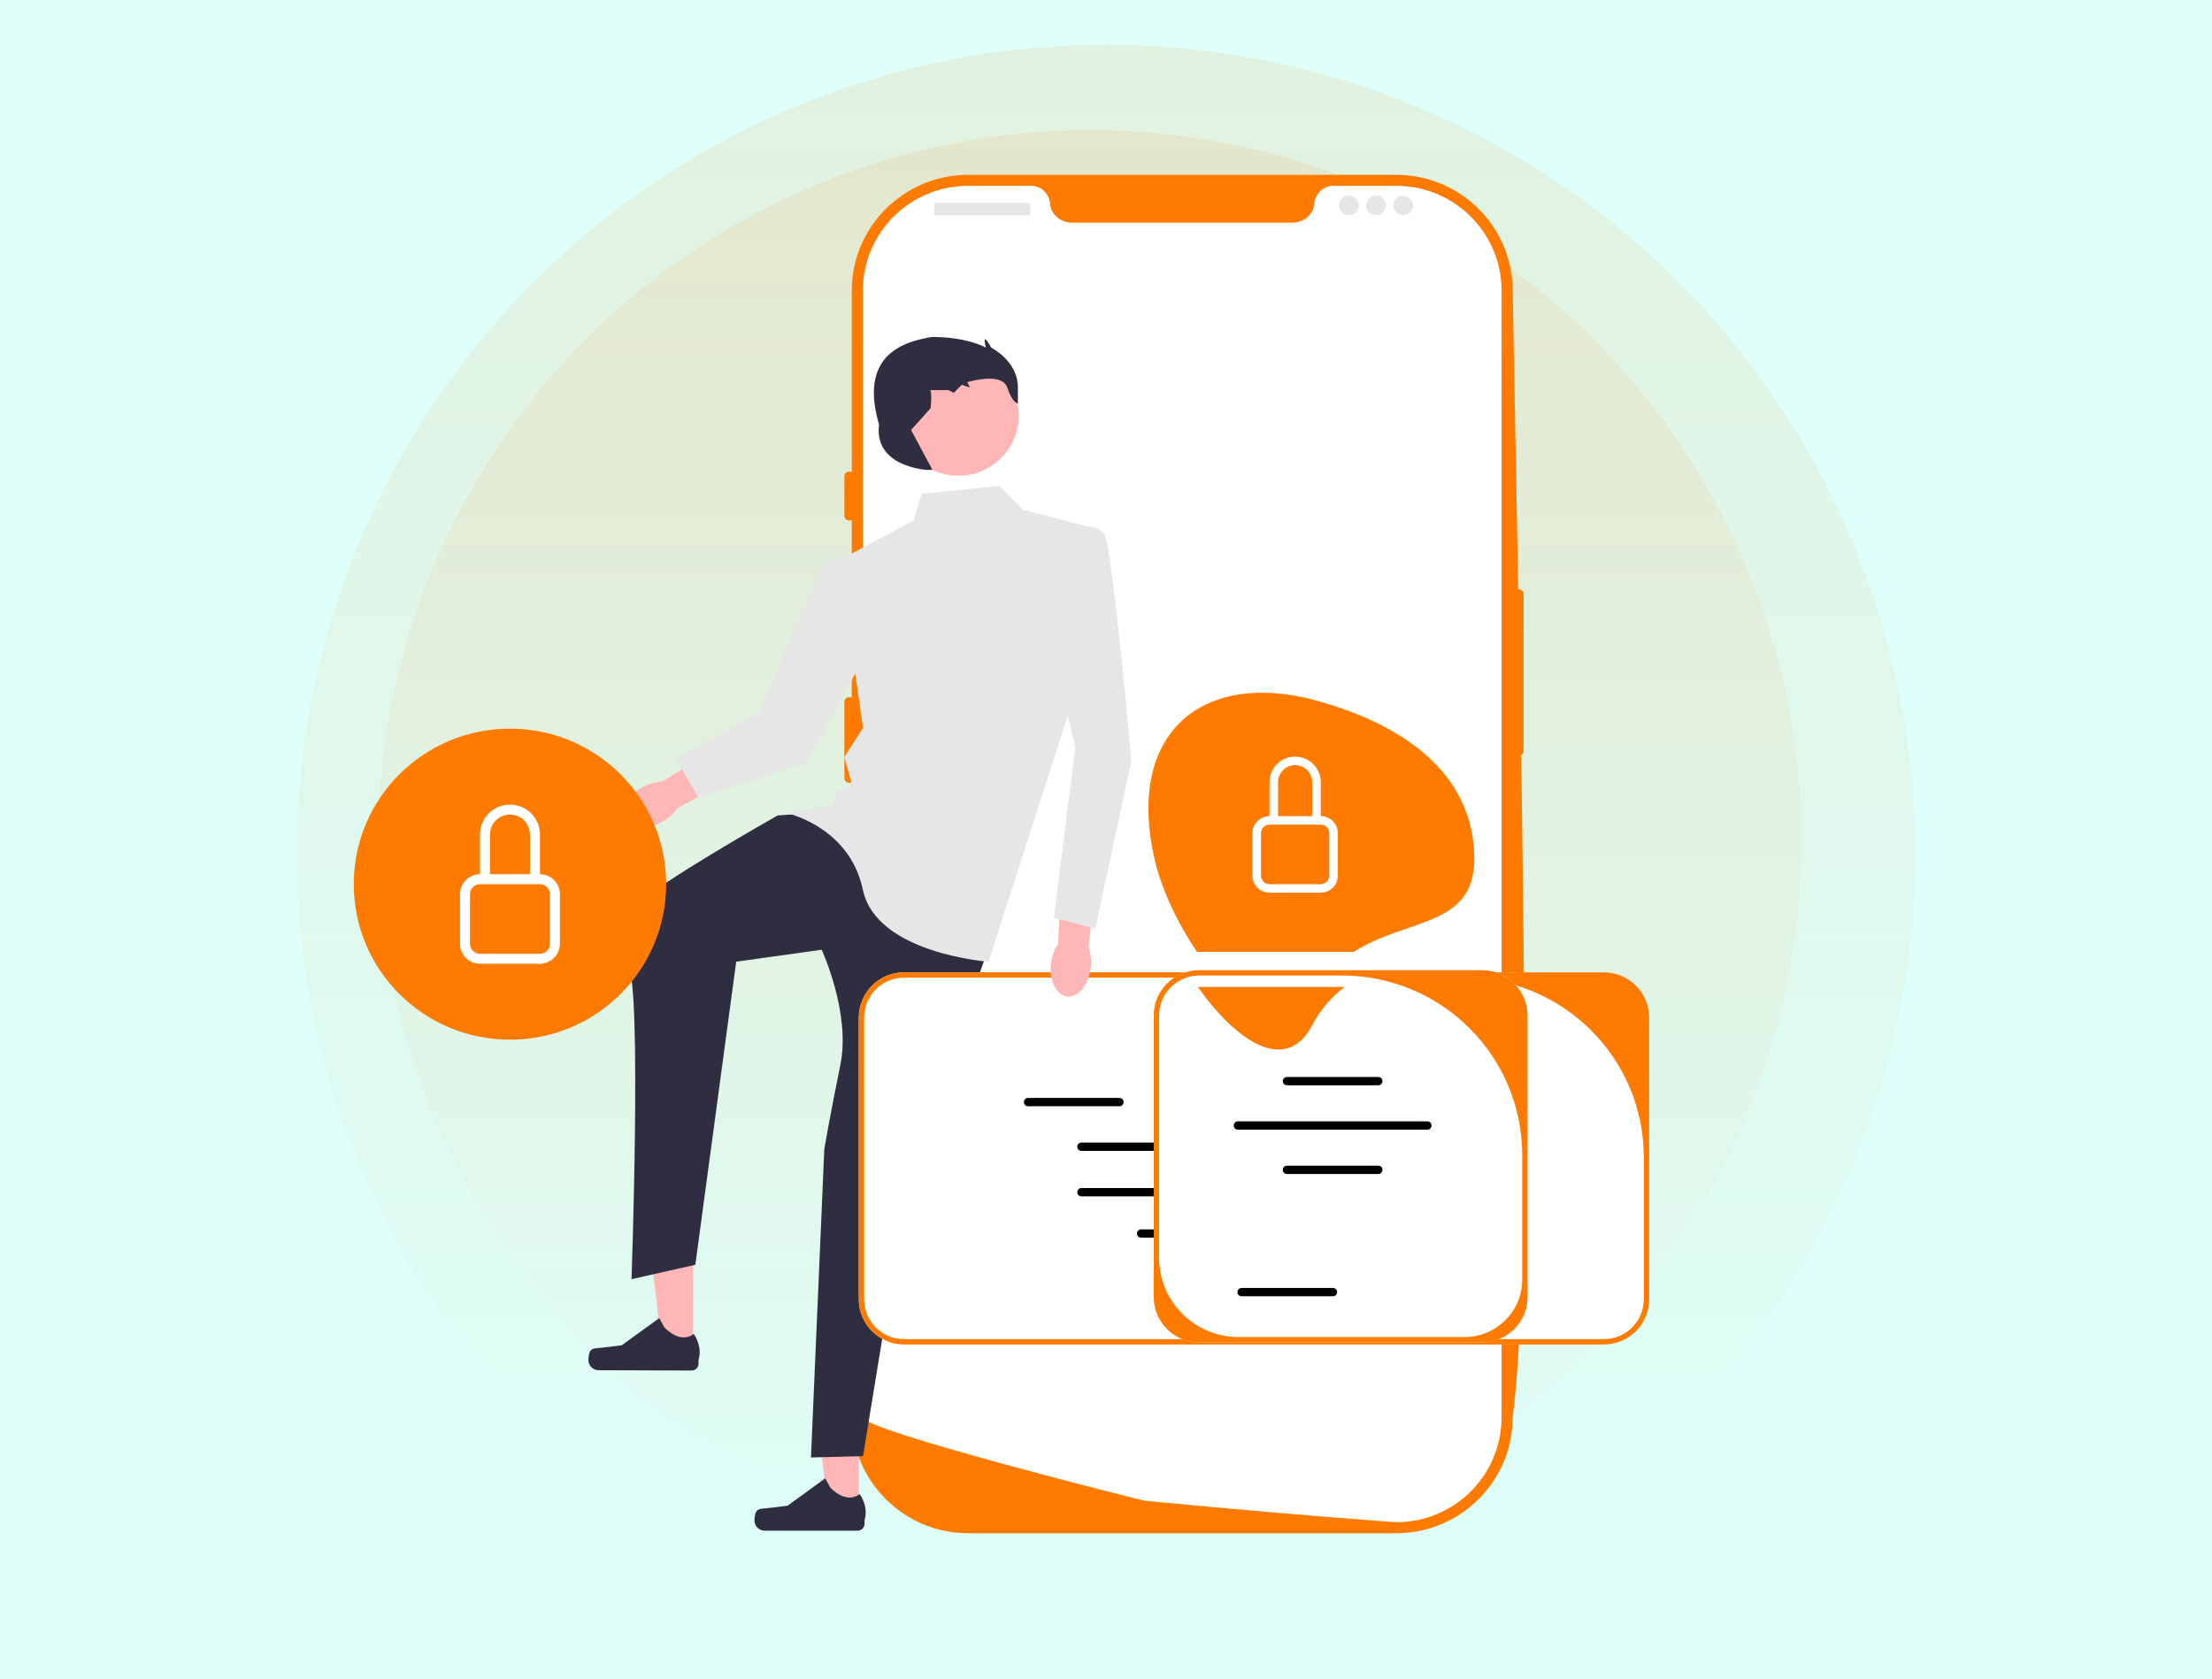 <svg width="544" height="413" viewBox="0 0 544 413" fill="none" xmlns="http://www.w3.org/2000/svg">
<g clip-path="url(#clip0_11_15)">
<rect width="544" height="413" fill="#DEFFFA"/>
<g filter="url(#filter0_d_11_15)">
<circle opacity="0.1" cx="272" cy="206" r="199" fill="url(#paint0_linear_11_15)"/>
<circle opacity="0.1" cx="268" cy="203" r="175" fill="url(#paint1_linear_11_15)"/>
</g>
<g clip-path="url(#clip1_11_15)" filter="url(#filter1_d_11_15)">
<path d="M343.376 373.156H238.106C222.317 373.156 209.471 360.364 209.471 344.641V67.516C209.471 51.792 222.317 39 238.106 39H343.376C359.165 39 372.01 51.792 372.01 67.516C373.97 178.8 377.311 303.422 372.01 344.641C372.01 360.364 359.165 373.156 343.376 373.156L343.376 373.156V373.156Z" fill="#FF7B00"/>
<path d="M373.478 140.936C372.81 140.936 372.267 141.477 372.267 142.142V180.745C372.267 181.41 372.81 181.951 373.478 181.951C374.146 181.951 374.69 181.41 374.69 180.745V142.142C374.69 141.477 374.146 140.936 373.478 140.936Z" fill="#FF7B00"/>
<path d="M369.285 67.516V344.636C369.285 358.322 358.588 369.517 345.063 370.385H345.057C344.857 370.397 344.657 370.409 344.451 370.415C344.094 370.433 343.737 370.44 343.373 370.44C343.373 370.44 342.041 370.343 339.606 370.162C337.147 369.981 333.567 369.71 329.103 369.354C327.765 369.251 326.353 369.137 324.863 369.016C321.895 368.775 318.637 368.509 315.142 368.208C313.749 368.093 312.307 367.967 310.835 367.84C303.313 367.194 294.887 366.441 286.002 365.584C284.5 365.445 282.986 365.301 281.459 365.15C281.059 365.107 212.197 347.869 212.197 344.636V67.516C212.197 53.263 223.796 41.712 238.109 41.712H253.578C256.049 41.712 258.036 43.63 258.248 46.085C258.266 46.248 258.284 46.411 258.315 46.574C258.763 49.041 261.034 50.76 263.554 50.76H317.928C320.448 50.76 322.719 49.041 323.167 46.574C323.198 46.411 323.216 46.248 323.234 46.085C323.446 43.63 325.433 41.712 327.904 41.712H343.373C357.686 41.712 369.285 53.263 369.285 67.516H369.285Z" fill="white"/>
<path d="M208.866 111.984C208.197 111.984 207.654 112.525 207.654 113.19V122.841C207.654 123.506 208.197 124.047 208.866 124.047C209.534 124.047 210.077 123.506 210.077 122.841V113.19C210.077 112.525 209.534 111.984 208.866 111.984V111.984Z" fill="#FF7B00"/>
<path d="M208.866 140.936C208.197 140.936 207.654 141.477 207.654 142.142V160.84C207.654 161.506 208.197 162.047 208.866 162.047C209.534 162.047 210.077 161.506 210.077 160.84V142.142C210.077 141.477 209.534 140.936 208.866 140.936V140.936Z" fill="#FF7B00"/>
<path d="M208.866 167.475C208.197 167.475 207.654 168.016 207.654 168.682V187.38C207.654 188.045 208.197 188.586 208.866 188.586C209.534 188.586 210.077 188.045 210.077 187.38V168.682C210.077 168.016 209.534 167.475 208.866 167.475Z" fill="#FF7B00"/>
<path d="M253.18 45.937H229.966C229.853 45.937 229.762 46.027 229.762 46.139V48.75C229.762 48.862 229.853 48.953 229.966 48.953H253.18C253.293 48.953 253.384 48.862 253.384 48.75V46.139C253.384 46.027 253.293 45.937 253.18 45.937Z" fill="#E6E6E6"/>
<path d="M331.732 48.953C333.07 48.953 334.154 47.872 334.154 46.54C334.154 45.207 333.07 44.127 331.732 44.127C330.394 44.127 329.309 45.207 329.309 46.54C329.309 47.872 330.394 48.953 331.732 48.953Z" fill="#E6E6E6"/>
<path d="M338.394 48.953C339.732 48.953 340.817 47.872 340.817 46.54C340.817 45.207 339.732 44.127 338.394 44.127C337.056 44.127 335.971 45.207 335.971 46.54C335.971 47.872 337.056 48.953 338.394 48.953Z" fill="#E6E6E6"/>
<path d="M345.057 48.953C346.395 48.953 347.48 47.872 347.48 46.54C347.48 45.207 346.395 44.127 345.057 44.127C343.719 44.127 342.634 45.207 342.634 46.54C342.634 47.872 343.719 48.953 345.057 48.953Z" fill="#E6E6E6"/>
<path d="M211.195 368.111L203.812 368.11L200.3 339.75L211.197 339.751L211.195 368.111Z" fill="#FFB6B6"/>
<path d="M185.899 367.944C185.67 368.33 185.548 369.574 185.548 370.023C185.548 371.401 186.67 372.518 188.054 372.518H210.919C211.863 372.518 212.629 371.756 212.629 370.816V369.868C212.629 369.868 213.76 367.018 211.431 363.507C211.431 363.507 208.537 366.256 204.212 361.95L202.937 359.649L193.705 366.372L188.587 367C187.468 367.137 186.475 366.978 185.9 367.944H185.899V367.944H185.899Z" fill="#2F2E41"/>
<path d="M170.365 328.72L162.982 328.696L159.56 300.325L170.457 300.36L170.365 328.72Z" fill="#FFB6B6"/>
<path d="M145.069 328.473C144.838 328.858 144.713 330.102 144.712 330.551C144.707 331.929 145.826 333.05 147.21 333.054L170.075 333.126C171.019 333.129 171.787 332.37 171.79 331.429L171.793 330.481C171.793 330.481 172.933 327.636 170.615 324.117C170.615 324.117 167.712 326.857 163.401 322.537L162.133 320.232L152.88 326.926L147.761 327.537C146.641 327.671 145.649 327.509 145.07 328.473H145.069V328.473Z" fill="#2F2E41"/>
<path d="M200.427 195.941L191.234 196.594C191.234 196.594 160.111 214.216 157.485 218.139C154.858 222.063 151.246 227.621 154.53 233.506C157.813 239.392 155.314 310.651 155.314 310.651L171.003 307.117L181.056 232.56L202.069 229.617C202.069 229.617 209.292 245.136 206.665 257.975C204.039 270.814 202.725 278.661 202.725 278.661L199.442 354.516L212.247 354.189L223.738 283.893L243.438 228.309L217.828 198.229L200.427 195.941Z" fill="#2F2E41"/>
<path d="M245.736 115.509L226.693 117.47L224.723 124.009L206.337 133.818L212.247 175.015L207.65 182.208L209.62 189.401C209.62 189.401 204.367 190.055 205.024 193.979L193.204 195.941C193.204 195.941 208.881 199.128 212.205 214.863C215.53 230.598 243.11 232.56 243.11 232.56L264.779 165.206L266.749 125.317L251.646 121.394L245.736 115.509Z" fill="#E6E6E6"/>
<path d="M235.7 113.027C243.876 113.027 250.504 106.427 250.504 98.285C250.504 90.144 243.876 83.543 235.7 83.543C227.524 83.543 220.897 90.144 220.897 98.285C220.897 106.427 227.524 113.027 235.7 113.027Z" fill="#FFB6B6"/>
<path d="M228.007 111.585C228.007 111.585 214.873 110.931 216.187 100.468C212.936 89.327 215.813 82.093 226.037 79.543C226.037 79.543 228.663 78.889 229.32 78.889C237.957 78.889 242.453 81.505 242.453 81.505C242.453 81.505 241.796 78.915 242.453 79.556C243.11 80.197 243.766 81.505 243.766 81.505C243.766 81.505 250.333 84.774 250.333 91.314C250.333 97.853 250.333 95.237 250.333 95.237C250.333 95.237 249.019 95.237 247.706 91.314C246.393 87.39 237.89 90.006 237.89 90.006L238.513 91.314L236.543 90.66L234.573 92.621L233.26 91.968C233.26 91.968 228.007 91.968 228.663 91.968C229.32 91.968 228.862 96.412 228.862 96.412L224.067 101.776L229.32 111.585H228.007Z" fill="#2F2E41"/>
<path d="M158.037 189.633C154.298 191.665 152.32 195.232 153.619 197.602C154.917 199.971 159.001 200.244 162.739 198.212C164.376 197.323 165.675 196.139 166.509 194.891L182.242 186.083L177.935 178.819L162.882 188.272C161.376 188.296 159.674 188.743 158.037 189.633H158.037Z" fill="#FFB6B6"/>
<path d="M211.094 134.123C211.094 134.123 204.926 131.785 202.801 134.6C200.676 137.415 186.639 171.569 186.639 171.569L166.044 182.28L171.835 192.324L198.356 183.531L215.854 151.663L211.094 134.123V134.123Z" fill="#E6E6E6"/>
<path d="M405.576 246.291V315.606C405.576 321.736 400.568 326.723 394.413 326.723H222.369C216.214 326.723 211.206 321.736 211.206 315.606V246.291C211.206 240.161 216.214 235.174 222.369 235.174H394.413C400.568 235.174 405.576 240.161 405.576 246.291Z" fill="white"/>
<path d="M405.576 246.291V315.606C405.576 321.736 400.568 326.723 394.413 326.723H222.369C216.214 326.723 211.206 321.736 211.206 315.606V246.291C211.206 240.161 216.214 235.174 222.369 235.174H394.413C400.568 235.174 405.576 240.161 405.576 246.291ZM394.413 325.415C399.853 325.415 404.263 321.023 404.263 315.606V280.66C404.263 256.261 384.401 236.482 359.9 236.482H222.369C216.929 236.482 212.519 240.874 212.519 246.291V315.606C212.519 321.023 216.929 325.415 222.369 325.415H394.413Z" fill="#FF7B00"/>
<path d="M288.435 277.052H265.964C265.398 277.052 264.937 277.511 264.937 278.075C264.937 278.639 265.398 279.098 265.964 279.098H288.435C289.002 279.098 289.463 278.639 289.463 278.075C289.463 277.511 289.002 277.052 288.435 277.052Z" fill="black"/>
<path d="M322.582 277.052H300.11C299.544 277.052 299.083 277.511 299.083 278.075C299.083 278.639 299.544 279.098 300.11 279.098H322.582C323.148 279.098 323.609 278.639 323.609 278.075C323.609 277.511 323.148 277.052 322.582 277.052Z" fill="black"/>
<path d="M288.435 288.238H265.964C265.398 288.238 264.937 288.697 264.937 289.261C264.937 289.825 265.398 290.284 265.964 290.284H288.435C289.002 290.284 289.463 289.825 289.463 289.261C289.463 288.697 289.002 288.238 288.435 288.238Z" fill="black"/>
<path d="M322.582 288.238H300.11C299.544 288.238 299.083 288.697 299.083 289.261C299.083 289.825 299.544 290.284 300.11 290.284H322.582C323.148 290.284 323.609 289.825 323.609 289.261C323.609 288.697 323.148 288.238 322.582 288.238Z" fill="black"/>
<path d="M357.755 289.261C357.755 288.697 357.294 288.238 356.728 288.238H334.256C333.69 288.238 333.229 288.697 333.229 289.261C333.229 289.825 333.69 290.284 334.256 290.284H356.728C357.294 290.284 357.755 289.825 357.755 289.261Z" fill="black"/>
<path d="M275.302 268.12C275.869 268.12 276.33 267.661 276.33 267.097C276.33 266.533 275.869 266.074 275.302 266.074H252.831C252.265 266.074 251.804 266.533 251.804 267.097C251.804 267.661 252.265 268.12 252.831 268.12H275.302Z" fill="black"/>
<path d="M341.48 267.704H363.951C364.517 267.704 364.978 267.245 364.978 266.681C364.978 266.117 364.517 265.658 363.951 265.658H341.48C340.913 265.658 340.452 266.117 340.452 266.681C340.452 267.245 340.913 267.704 341.48 267.704Z" fill="black"/>
<path d="M284.769 267.92H331.356C331.923 267.92 332.384 267.461 332.384 266.896C332.384 266.332 331.923 265.873 331.356 265.873H284.769C284.202 265.873 283.741 266.332 283.741 266.896C283.741 267.461 284.202 267.92 284.769 267.92Z" fill="black"/>
<path d="M303.099 298.401H280.628C280.061 298.401 279.6 298.86 279.6 299.424C279.6 299.988 280.061 300.447 280.628 300.447H303.099C303.665 300.447 304.126 299.988 304.126 299.424C304.126 298.86 303.665 298.401 303.099 298.401Z" fill="black"/>
<path d="M375.673 245.768V315.084C375.673 321.214 370.665 326.2 364.51 326.2H294.904C288.749 326.2 283.741 321.214 283.741 315.084V245.768C283.741 239.638 288.749 234.652 294.904 234.652H364.51C370.665 234.652 375.673 239.638 375.673 245.768Z" fill="white"/>
<path d="M375.673 245.768V315.084C375.673 321.214 370.665 326.2 364.51 326.2H294.904C288.749 326.2 283.741 321.214 283.741 315.084V245.768C283.741 239.638 288.749 234.652 294.904 234.652H364.51C370.665 234.652 375.673 239.638 375.673 245.768ZM360.192 324.892C368.017 324.892 374.36 318.576 374.36 310.784V280.138C374.36 255.739 354.498 235.96 329.997 235.96H294.904C289.465 235.96 285.055 240.351 285.055 245.768V305.413C285.055 316.171 293.813 324.892 304.616 324.892H360.192V324.892H360.192V324.892Z" fill="#FF7B00"/>
<path d="M338.973 262.961H316.502C315.935 262.961 315.474 262.502 315.474 261.938C315.474 261.374 315.935 260.915 316.502 260.915H338.973C339.539 260.915 340 261.374 340 261.938C340 262.502 339.539 262.961 338.973 262.961V262.961Z" fill="black"/>
<path d="M338.973 284.778H316.502C315.935 284.778 315.474 284.319 315.474 283.755C315.474 283.191 315.935 282.732 316.502 282.732H338.973C339.539 282.732 340 283.191 340 283.755C340 284.319 339.539 284.778 338.973 284.778V284.778Z" fill="black"/>
<path d="M327.81 314.859H305.339C304.772 314.859 304.311 314.4 304.311 313.835C304.311 313.271 304.772 312.812 305.339 312.812H327.81C328.376 312.812 328.837 313.271 328.837 313.835C328.837 314.4 328.376 314.859 327.81 314.859V314.859Z" fill="black"/>
<path d="M351.031 273.877H304.444C303.877 273.877 303.416 273.418 303.416 272.854C303.416 272.29 303.877 271.831 304.444 271.831H351.031C351.598 271.831 352.058 272.29 352.058 272.854C352.058 273.418 351.598 273.877 351.031 273.877V273.877V273.877Z" fill="black"/>
<path d="M362.576 207.359C362.576 185.736 344.224 173.841 323.26 168.207C296.383 160.983 276.698 175.6 283.944 207.359C285.586 214.557 289.514 222.964 294.376 230.155H332.957C345.844 221.799 362.576 224.143 362.576 207.359H362.576Z" fill="#FF7B00"/>
<path d="M322.683 248.235C324.878 244.069 327.66 241.063 330.726 238.775H294.59C303.89 252.005 316.224 260.496 322.683 248.235Z" fill="#FF7B00"/>
<path d="M318.513 184.211C320.833 184.211 322.714 186.083 322.714 188.394V196.76H314.313V188.394C314.313 186.083 316.193 184.211 318.513 184.211V184.211ZM324.814 196.76V188.394C324.814 184.928 321.993 182.119 318.513 182.119C315.033 182.119 312.212 184.928 312.212 188.394V196.76C309.893 196.76 308.012 198.632 308.012 200.943V211.4C308.012 213.71 309.893 215.583 312.212 215.583H324.814C327.134 215.583 329.014 213.71 329.014 211.4V200.943C329.014 198.632 327.134 196.76 324.814 196.76H324.814ZM312.212 198.851H324.814C325.974 198.851 326.914 199.787 326.914 200.943V211.4C326.914 212.555 325.974 213.491 324.814 213.491H312.212C311.052 213.491 310.112 212.555 310.112 211.4V200.943C310.112 199.787 311.052 198.851 312.212 198.851V198.851Z" fill="white"/>
<path d="M258.486 232.915C257.979 237.127 259.75 240.801 262.442 241.122C265.133 241.443 267.725 238.289 268.231 234.078C268.453 232.234 268.238 230.494 267.701 229.092L269.622 211.221L261.181 210.502L260.183 228.196C259.329 229.431 258.708 231.072 258.486 232.915V232.915Z" fill="#FFB6B6"/>
<path d="M260.511 126.298C260.511 126.298 269.704 123.683 271.674 127.606C273.644 131.53 278.241 183.189 278.241 183.189L269.376 224.425L259.198 221.77L264.451 179.92L257.228 148.531L260.511 126.298Z" fill="#E6E6E6"/>
<path d="M125.414 251.746C146.63 251.746 163.829 234.619 163.829 213.492C163.829 192.364 146.63 175.237 125.414 175.237C104.199 175.237 87 192.364 87 213.492C87 234.619 104.199 251.746 125.414 251.746Z" fill="#FF7B00"/>
<path d="M125.414 196.366C128.128 196.366 130.328 198.557 130.328 201.259V211.045H120.501V201.259C120.501 198.557 122.701 196.366 125.414 196.366V196.366ZM132.785 211.045V201.259C132.785 197.206 129.485 193.92 125.414 193.92C121.344 193.92 118.044 197.206 118.044 201.259V211.045C115.331 211.045 113.131 213.236 113.131 215.938V228.17C113.131 230.873 115.331 233.063 118.044 233.063H132.785C135.498 233.063 137.698 230.873 137.698 228.17V215.938C137.698 213.236 135.498 211.045 132.785 211.045H132.785V211.045ZM118.044 213.491H132.785C134.141 213.491 135.241 214.587 135.241 215.938V228.17C135.241 229.522 134.141 230.617 132.785 230.617H118.044C116.687 230.617 115.587 229.522 115.587 228.17V215.938C115.587 214.587 116.687 213.491 118.044 213.491V213.491Z" fill="white"/>
</g>
</g>
<defs>
<filter id="filter0_d_11_15" x="67" y="5" width="410" height="410" filterUnits="userSpaceOnUse" color-interpolation-filters="sRGB">
<feFlood flood-opacity="0" result="BackgroundImageFix"/>
<feColorMatrix in="SourceAlpha" type="matrix" values="0 0 0 0 0 0 0 0 0 0 0 0 0 0 0 0 0 0 127 0" result="hardAlpha"/>
<feOffset dy="4"/>
<feGaussianBlur stdDeviation="3"/>
<feComposite in2="hardAlpha" operator="out"/>
<feColorMatrix type="matrix" values="0 0 0 0 0 0 0 0 0 0 0 0 0 0 0 0 0 0 0.05 0"/>
<feBlend mode="normal" in2="BackgroundImageFix" result="effect1_dropShadow_11_15"/>
<feBlend mode="normal" in="SourceGraphic" in2="effect1_dropShadow_11_15" result="shape"/>
</filter>
<filter id="filter1_d_11_15" x="81" y="37" width="383" height="347" filterUnits="userSpaceOnUse" color-interpolation-filters="sRGB">
<feFlood flood-opacity="0" result="BackgroundImageFix"/>
<feColorMatrix in="SourceAlpha" type="matrix" values="0 0 0 0 0 0 0 0 0 0 0 0 0 0 0 0 0 0 127 0" result="hardAlpha"/>
<feOffset dy="4"/>
<feGaussianBlur stdDeviation="3"/>
<feComposite in2="hardAlpha" operator="out"/>
<feColorMatrix type="matrix" values="0 0 0 0 0 0 0 0 0 0 0 0 0 0 0 0 0 0 0.05 0"/>
<feBlend mode="normal" in2="BackgroundImageFix" result="effect1_dropShadow_11_15"/>
<feBlend mode="normal" in="SourceGraphic" in2="effect1_dropShadow_11_15" result="shape"/>
</filter>
<linearGradient id="paint0_linear_11_15" x1="272" y1="7" x2="272" y2="405" gradientUnits="userSpaceOnUse">
<stop stop-color="#FF7B00"/>
<stop offset="1" stop-color="#FF7B00" stop-opacity="0"/>
</linearGradient>
<linearGradient id="paint1_linear_11_15" x1="268" y1="28" x2="268" y2="378" gradientUnits="userSpaceOnUse">
<stop stop-color="#FF7B00"/>
<stop offset="1" stop-color="#FF7B00" stop-opacity="0"/>
</linearGradient>
<clipPath id="clip0_11_15">
<rect width="544" height="413" fill="white"/>
</clipPath>
<clipPath id="clip1_11_15">
<rect width="371" height="335" fill="white" transform="translate(87 39)"/>
</clipPath>
</defs>
</svg>
